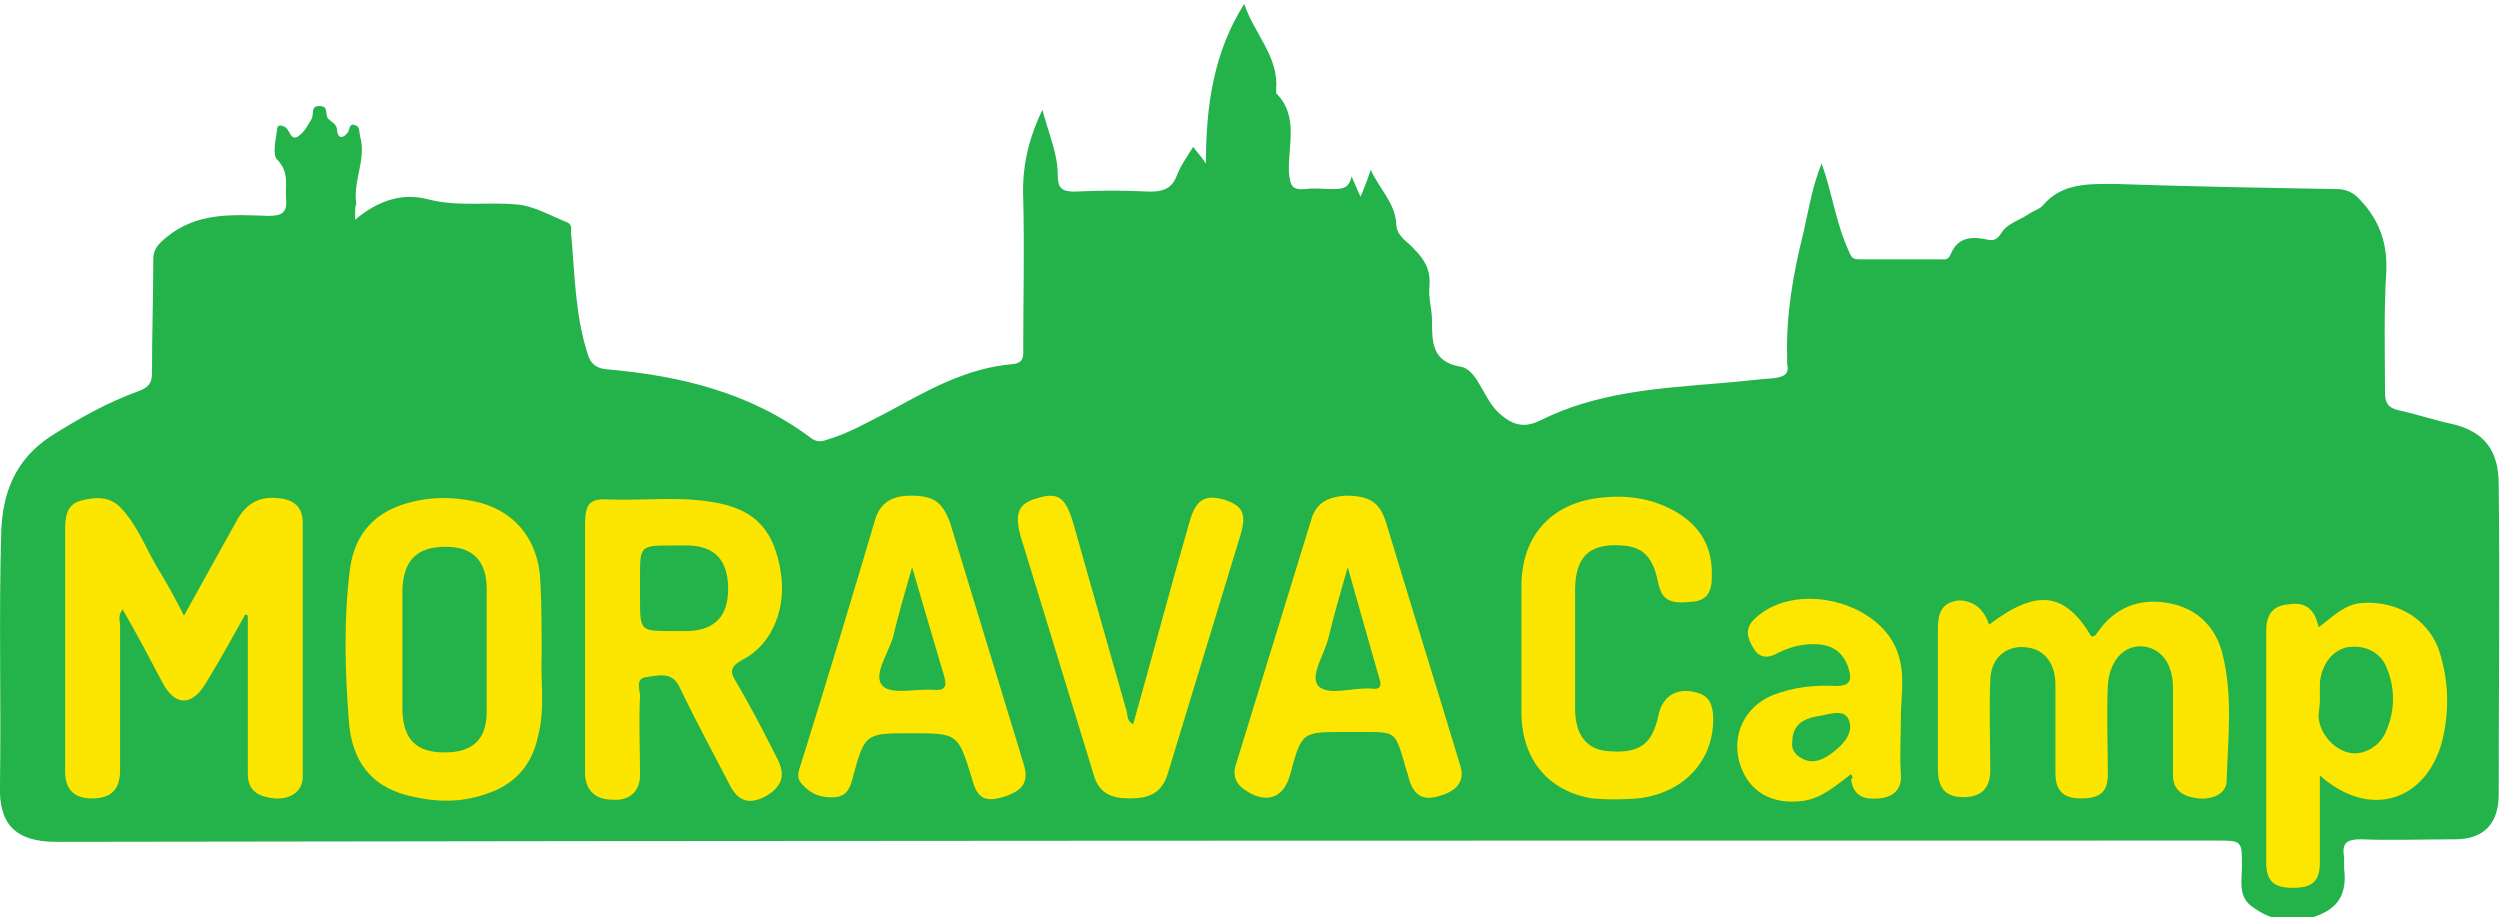<?xml version="1.0" encoding="utf-8"?>
<!-- Generator: Adobe Illustrator 21.0.0, SVG Export Plug-In . SVG Version: 6.00 Build 0)  -->
<svg version="1.1" id="Layer_1" xmlns="http://www.w3.org/2000/svg" xmlns:xlink="http://www.w3.org/1999/xlink" x="0px" y="0px"
	 viewBox="0 0 195.7 71.8" style="enable-background:new 0 0 195.7 71.8;" xml:space="preserve">
<style type="text/css">
	.st0{fill:#24B24B;}
	.st1{fill:#FCE600;}
	.st2{fill:#FDE600;}
</style>
<g id="XMLID_104_">
	<path id="XMLID_125_" class="st0" d="M27.8,17.2c1.9-1.6,3.8-2.1,5.7-1.6c2.3,0.6,4.6,0.2,6.9,0.4c1.4,0.1,2.7,0.9,4,1.4
		c0.4,0.2,0.3,0.5,0.3,0.8c0.3,3.2,0.3,6.4,1.3,9.5c0.2,0.7,0.6,1.1,1.4,1.2c5.8,0.5,11.3,1.8,16.1,5.4c0.4,0.3,0.8,0.3,1.3,0.1
		c1.7-0.5,3.2-1.4,4.8-2.2c3.1-1.7,6.1-3.4,9.7-3.7c0.9-0.1,0.8-0.7,0.8-1.2c0-3.9,0.1-7.8,0-11.7c-0.1-2.3,0.3-4.5,1.5-7
		c0.5,1.9,1.2,3.4,1.2,5.1c0,1,0.3,1.3,1.3,1.3c2-0.1,3.9-0.1,5.9,0c1,0,1.7-0.2,2.1-1.2c0.3-0.8,0.8-1.5,1.3-2.3
		c0.3,0.4,0.6,0.7,1,1.3c0-4.5,0.6-8.7,3-12.5c0.8,2.4,2.7,4.1,2.5,6.7c0,0.1,0,0.2,0,0.3c1.8,1.8,0.9,4.1,1,6.2
		c0.1,1,0.2,1.4,1.3,1.3c0.7-0.1,1.4,0,2.1,0c0.7,0,1.3,0,1.5-1c0.2,0.5,0.4,0.9,0.7,1.6c0.3-0.7,0.5-1.2,0.8-2.1
		c0.7,1.5,1.9,2.6,2,4.2c0,1,0.9,1.4,1.4,2c0.8,0.8,1.3,1.6,1.2,2.9c-0.1,0.9,0.2,1.8,0.2,2.7c0,1.7,0,3.2,2.2,3.6
		c0.8,0.1,1.3,1,1.7,1.7c0.4,0.7,0.7,1.3,1.3,1.9c1,0.9,1.9,1.3,3.3,0.6c4.4-2.2,9.2-2.5,14-2.9c1.4-0.1,2.9-0.3,4.3-0.4
		c0.7-0.1,1.2-0.3,1-1.1c0-0.2,0-0.4,0-0.6c-0.1-3.3,0.5-6.6,1.3-9.8c0.4-1.8,0.7-3.6,1.4-5.3c0.8,2.2,1.1,4.6,2.1,6.8
		c0.2,0.5,0.3,0.7,0.8,0.7c2.1,0,4.3,0,6.4,0c0.3,0,0.6,0.1,0.8-0.4c0.5-1.2,1.4-1.4,2.6-1.2c0.5,0.1,0.9,0.3,1.4-0.5
		c0.4-0.7,1.5-1,2.2-1.5c0.3-0.2,0.7-0.3,1-0.6c1.5-1.8,3.6-1.7,5.7-1.7c5.8,0.2,11.5,0.3,17.3,0.4c0.8,0,1.4,0.3,1.9,0.9
		c1.5,1.6,2.1,3.4,2,5.6c-0.2,3.1-0.1,6.3-0.1,9.4c0,0.8,0.2,1.2,1,1.4c1.4,0.3,2.9,0.8,4.3,1.1c2.5,0.6,3.6,2.1,3.6,4.7
		c0.1,8.1,0,16.2,0,24.3c0,2.3-1.2,3.5-3.4,3.5c-2.5,0-5,0.1-7.4,0c-1.1,0-1.5,0.3-1.3,1.4c0,0.3,0,0.6,0,0.9
		c0.2,1.6-0.2,2.9-1.9,3.6c-1.9,0.8-3.7,0.6-5.4-0.7c-1-0.8-0.7-2-0.7-3.1c0-2,0-2-2-2c-56.4,0-112.7,0-169.1,0.1
		c-3.2,0-4.5-1.4-4.4-4.4c0.1-6.6-0.1-13.3,0.1-19.9c0.1-3,1.1-5.6,3.8-7.4c2.2-1.4,4.5-2.7,7-3.6c0.8-0.3,1-0.7,1-1.4
		c0-3,0.1-5.9,0.1-8.9c0-0.8,0.4-1.2,1-1.7c2.4-2,5.2-1.8,8-1.7c1,0,1.5-0.2,1.4-1.3c-0.1-1,0.3-2.1-0.7-3.1c-0.4-0.4-0.1-1.6,0-2.4
		c0-0.4,0.4-0.3,0.7-0.1c0.3,0.3,0.4,1,0.9,0.7c0.5-0.3,0.8-0.9,1.1-1.4c0.2-0.4-0.1-1,0.6-1c0.8,0,0.4,0.7,0.7,1
		c0.3,0.3,0.7,0.4,0.7,1c0.1,0.6,0.5,0.5,0.8,0.1c0.2-0.2,0.1-0.8,0.6-0.6c0.4,0.1,0.3,0.5,0.4,0.9c0.5,1.8-0.6,3.5-0.3,5.3
		C27.8,16,27.8,16.4,27.8,17.2z"/>
	<path id="XMLID_124_" class="st1" d="M19.2,48.1c-1,1.8-2,3.6-3.1,5.4c-1.1,1.8-2.4,1.8-3.4-0.1c-1-1.9-2-3.8-3.1-5.7
		c-0.4,0.5-0.2,0.9-0.2,1.3c0,3.8,0,7.5,0,11.3c0,1.5-0.7,2.2-2.2,2.2c-1.4,0-2.1-0.7-2.1-2.1c0-6.3,0-12.6,0-18.9
		c0-1,0.1-2,1.2-2.3c1.1-0.3,2.3-0.4,3.2,0.6c1.4,1.5,2,3.4,3.1,5.1c0.6,1,1.2,2.1,1.8,3.3c1.4-2.5,2.7-4.9,4-7.2
		c0.7-1.4,1.7-2.2,3.4-2c1.2,0.1,1.9,0.7,1.9,1.9c0,6.6,0,13.3,0,19.9c0,1.1-0.9,1.8-2.2,1.7c-1.1-0.1-2.1-0.5-2.1-1.9
		c0-3.7,0-7.3,0-11c0-0.5,0-0.9,0-1.4C19.4,48.2,19.3,48.1,19.2,48.1z"/>
	<path id="XMLID_123_" class="st1" d="M45.8,50.7c0-3.2,0-6.5,0-9.7c0-1.6,0.4-2,1.9-1.9c2.9,0.1,5.7-0.3,8.6,0.3
		c2.9,0.6,4.3,2.2,4.8,5.3c0.5,2.8-0.6,5.7-2.9,6.9c-1.1,0.6-1.1,1-0.5,1.9c1.1,1.9,2.1,3.8,3.1,5.8c0.7,1.3,0.5,2.2-0.8,3
		c-1.3,0.7-2.2,0.5-2.9-0.9c-1.3-2.5-2.7-5.1-3.9-7.6c-0.6-1.3-1.7-0.9-2.6-0.8c-0.9,0.1-0.5,1-0.5,1.5c-0.1,2.1,0,4.1,0,6.2
		c0,1.2-0.8,2-2.1,1.9c-1.4,0-2.1-0.7-2.2-1.9C45.8,57.3,45.8,54,45.8,50.7z"/>
	<path id="XMLID_122_" class="st1" d="M42.4,51.4c-0.1,1.8,0.3,4.1-0.3,6.3c-0.5,2.3-1.9,3.8-4.2,4.5c-1.8,0.6-3.6,0.6-5.4,0.2
		c-3.2-0.6-5-2.6-5.2-6.1c-0.3-3.9-0.4-7.9,0.1-11.8c0.4-2.8,2-4.5,4.8-5.2c1.6-0.4,3.1-0.4,4.7-0.1c3.3,0.6,5.3,3,5.4,6.4
		C42.4,47.3,42.4,49.1,42.4,51.4z"/>
	<path id="XMLID_121_" class="st1" d="M155.7,48.9c3.7-2.8,5.9-2.6,8,0.9c0.3,0.1,0.4-0.2,0.5-0.3c1.3-1.9,3.2-2.7,5.5-2.3
		c2.3,0.4,3.8,1.9,4.3,4.1c0.8,3.2,0.4,6.6,0.3,9.8c0,1.1-1.2,1.5-2.2,1.4c-1-0.1-2-0.5-2-1.8c0-2.3,0-4.6,0-6.9
		c0-1.9-1-3.1-2.4-3.2c-1.5-0.1-2.6,1.2-2.7,3.1c-0.1,2.3,0,4.6,0,6.9c0,1.4-0.6,1.9-2.1,1.9c-1.4,0-2-0.6-2-2c0-2.3,0-4.6,0-6.9
		c0-1.6-0.8-2.7-2.1-2.9c-1.7-0.3-3,0.8-3,2.6c-0.1,2.3,0,4.7,0,7c0,1.4-0.7,2.1-2.1,2.1c-1.4,0-2-0.7-2-2.2c0-3.6,0-7.3,0-10.9
		c0-1.2,0.2-2.1,1.6-2.3C154.4,47,155.3,47.6,155.7,48.9z"/>
	<path id="XMLID_120_" class="st2" d="M71.3,38.8c1.8,0,2.5,0.5,3.1,2.2c1.9,6.2,3.8,12.5,5.7,18.7c0.5,1.5,0,2.2-1.6,2.7
		c-1.4,0.4-2,0.1-2.4-1.4c-1.1-3.6-1.1-3.6-4.8-3.6c-3.5,0-3.6,0-4.5,3.3c-0.2,0.8-0.4,1.6-1.4,1.7c-1,0.1-1.9-0.2-2.6-1
		c-0.5-0.5-0.3-1-0.1-1.6c2-6.4,3.9-12.7,5.8-19.1C68.9,39.3,69.9,38.8,71.3,38.8z"/>
	<path id="XMLID_119_" class="st2" d="M105.3,38.8c1.9,0,2.7,0.5,3.2,2.1c1.9,6.3,3.9,12.7,5.8,19c0.4,1.2-0.2,2-1.6,2.4
		c-1.3,0.4-2,0-2.4-1.3c-0.1-0.5-0.3-0.9-0.4-1.4c-0.7-2.3-0.7-2.3-3.1-2.3c-0.5,0-1,0-1.6,0c-3.3,0-3.3,0-4.2,3.3
		c-0.5,1.9-1.9,2.4-3.6,1.2c-0.6-0.4-0.9-1-0.7-1.8c2-6.5,4-13,6-19.5C103.2,39.1,104.3,38.9,105.3,38.8z"/>
	<path id="XMLID_118_" class="st1" d="M119.1,50.8c0-1.7,0-3.4,0-5.2c0.1-3.4,2-5.8,5.3-6.5c2.1-0.4,4.3-0.3,6.3,0.7
		c2.2,1.1,3.4,2.8,3.3,5.4c0,1-0.3,1.8-1.5,1.9c-1.8,0.2-2.4-0.1-2.7-1.5c-0.4-2-1.2-2.8-2.8-2.9c-2.6-0.2-3.7,0.9-3.7,3.5
		c0,3.1,0,6.2,0,9.3c0,2,0.9,3.2,2.6,3.3c2.4,0.2,3.4-0.5,3.9-2.7c0.3-1.7,1.6-2.4,3.3-1.8c0.7,0.3,0.9,0.8,1,1.6
		c0.2,3.5-2.2,6.2-5.9,6.6c-1.2,0.1-2.4,0.1-3.6,0c-3.4-0.6-5.4-3-5.5-6.5C119.1,54.3,119.1,52.5,119.1,50.8z"/>
	<path id="XMLID_117_" class="st2" d="M181.6,60.7c0,2.4,0,4.6,0,6.8c0,1.5-0.6,2-2.1,2c-1.5,0-2.1-0.5-2.1-2c0-6,0-12.1,0-18.1
		c0-1.3,0.5-2,1.8-2.1c1.3-0.2,2,0.4,2.3,1.8c1.1-0.8,2-1.8,3.4-1.9c2.9-0.2,5.5,1.4,6.2,4.3c0.6,2.1,0.6,4.3,0.1,6.4
		C190,62.7,185.5,64.2,181.6,60.7z"/>
	<path id="XMLID_116_" class="st2" d="M88.7,56.7c1.5-5.3,2.9-10.6,4.4-15.8c0.5-1.8,1.2-2.2,2.7-1.8c1.5,0.5,1.8,1.1,1.3,2.8
		c-1.9,6.2-3.8,12.5-5.7,18.7c-0.5,1.6-1.6,1.9-3,1.9c-1.4,0-2.4-0.4-2.8-1.9c-1.9-6.2-3.8-12.4-5.7-18.6c-0.5-1.8-0.2-2.6,1.3-3
		c1.6-0.5,2.2-0.1,2.8,1.9c1.4,4.9,2.8,9.9,4.2,14.8C88.3,56.1,88.2,56.4,88.7,56.7z"/>
	<path id="XMLID_115_" class="st2" d="M144.9,60.6c-1.2,0.9-2.3,1.9-3.8,2.1c-2.4,0.3-4.2-0.7-4.9-2.9c-0.7-2.3,0.4-4.5,2.6-5.4
		c1.6-0.6,3.2-0.8,4.9-0.7c1.1,0,1.3-0.4,1-1.4c-0.5-1.5-1.6-2.1-3.7-1.8c-0.6,0.1-1.2,0.3-1.8,0.6c-0.7,0.4-1.4,0.5-1.9-0.3
		c-0.5-0.8-0.8-1.6,0.1-2.4c3.3-3.1,10.3-1.2,11.3,3.2c0.4,1.5,0.1,3.1,0.1,4.7c0,1.4-0.1,2.9,0,4.3c0.1,1.2-0.6,1.8-1.7,1.9
		c-1.1,0.1-2-0.1-2.2-1.5C145.1,60.9,145,60.8,144.9,60.6z"/>
	<path id="XMLID_114_" class="st0" d="M52.6,49.4c-2.5,0-2.5,0-2.5-2.6c0-0.5,0-1,0-1.6c0-2.5,0-2.5,2.6-2.5c0.4,0,0.9,0,1.3,0
		c2,0.1,3,1.2,3,3.4c0,2.1-1,3.2-3.1,3.3C53.5,49.4,53,49.4,52.6,49.4z"/>
	<path id="XMLID_113_" class="st0" d="M31.5,50.7c0-1.5,0-3,0-4.6c0.1-2.3,1.2-3.3,3.4-3.3c2.1,0,3.2,1.1,3.2,3.3c0,3.2,0,6.4,0,9.6
		c0,2.2-1.1,3.2-3.3,3.2c-2.2,0-3.2-1-3.3-3.2C31.5,54,31.5,52.3,31.5,50.7z"/>
	<path id="XMLID_112_" class="st0" d="M71.4,44.4c0.9,3.1,1.7,5.8,2.5,8.5c0.2,0.7,0.2,1.2-0.8,1.1c-1.4-0.1-3.3,0.4-4-0.3
		c-0.8-0.8,0.4-2.5,0.8-3.8C70.3,48.2,70.8,46.5,71.4,44.4z"/>
	<path id="XMLID_111_" class="st0" d="M105.5,44.4c0.9,3.2,1.7,6,2.5,8.8c0.2,0.6-0.1,0.8-0.6,0.7c0,0-0.1,0-0.1,0
		c-1.4-0.1-3.3,0.6-4.1-0.2c-0.7-0.8,0.5-2.5,0.8-3.8C104.4,48.2,104.9,46.5,105.5,44.4z"/>
	<path id="XMLID_110_" class="st0" d="M181.6,54.8c0-0.4,0-0.9,0-1.3c0.1-1.4,0.9-2.5,2-2.8c1.4-0.3,2.7,0.3,3.2,1.5
		c0.7,1.6,0.7,3.4,0,5c-0.5,1.3-1.9,2-3,1.7c-1.2-0.3-2.3-1.6-2.3-2.9C181.5,55.7,181.6,55.3,181.6,54.8z"/>
	<path id="XMLID_127_" class="st0" d="M140.3,58.1c0-1.4,0.9-1.8,1.8-2c0.9-0.1,2.2-0.7,2.6,0.2c0.5,1.1-0.5,2.1-1.5,2.8
		c-0.6,0.4-1.3,0.7-2.1,0.3C140.5,59.1,140.2,58.6,140.3,58.1z"/>
</g>
</svg>
